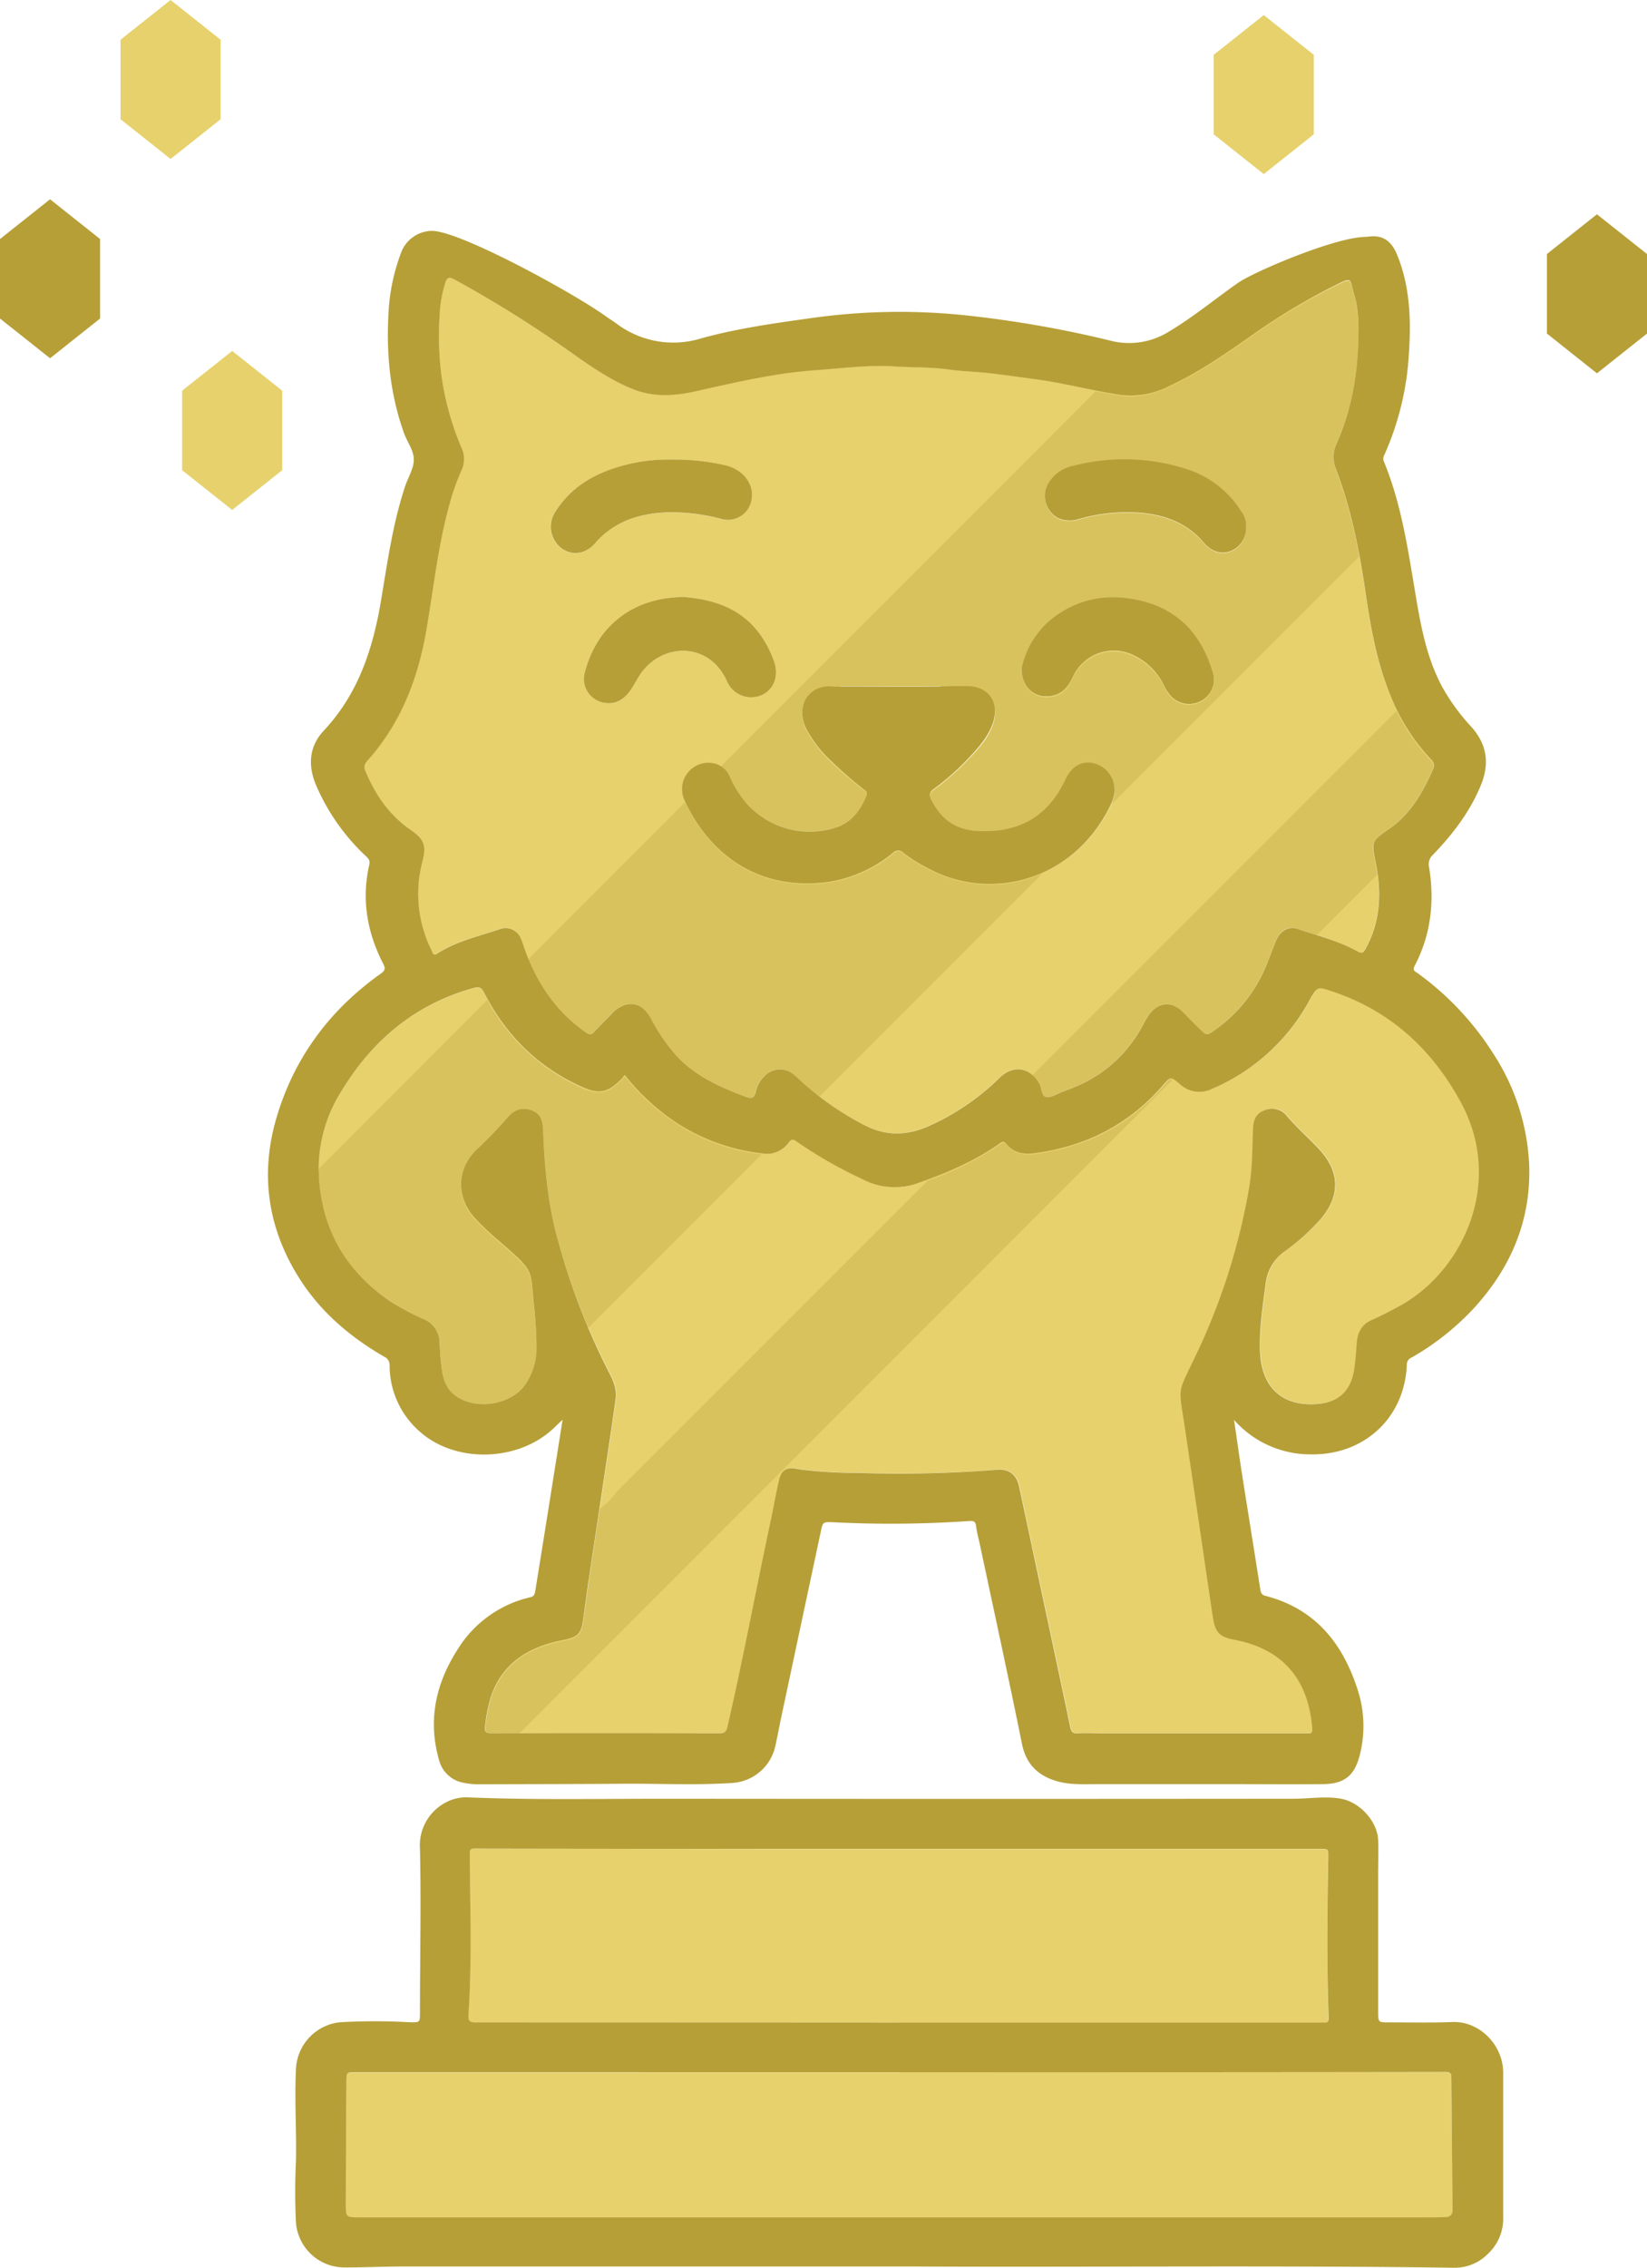 <svg xmlns="http://www.w3.org/2000/svg" viewBox="0 0 420.78 579.09"><defs><style>.cls-1{fill:#e6d16c;}.cls-2{fill:#b69f37;}.cls-3{opacity:0.29;}</style></defs><g id="Layer_2" data-name="Layer 2"><g id="Layer_1-2" data-name="Layer 1"><path class="cls-1" d="M347.05,85c0,10.2-1.67,19.44-5.59,28.2a7.83,7.83,0,0,0-.23,6.46c3.95,10.28,6.06,21,7.64,31.88,1.27,8.74,2.85,17.43,6.18,25.7a51.85,51.85,0,0,0,10.49,16.64,2.08,2.08,0,0,1,.46,2.68c-2.07,4.75-4.53,9.24-8.35,12.85a21,21,0,0,1-2.53,2.07c-4.9,3.35-4.79,3.31-3.62,9.2,1.48,7.44,1.11,14.7-2.64,21.54-.56,1-.95,1.34-2.14.66-4.77-2.7-10.13-3.93-15.27-5.69-2.34-.81-4.49.5-5.5,3s-1.88,5-2.95,7.42a37.51,37.51,0,0,1-13.54,16c-.84.57-1.37.65-2.16-.08-1.75-1.59-3.41-3.27-5-5-2.89-3-6.56-2.72-8.91.74a26,26,0,0,0-1.47,2.5,34.06,34.06,0,0,1-17.9,16c-.9.37-1.8.72-2.71,1.05-1.36.49-2.84,1.5-4.08,1.28s-1.1-2.29-1.77-3.46c-2.32-4.08-6.56-4.84-10-1.56a61.6,61.6,0,0,1-18.68,12.66c-5.48,2.3-10.71,2.31-16.06-.5a75.24,75.24,0,0,1-16.06-11.15c-.62-.57-1.22-1.18-1.89-1.7a5.41,5.41,0,0,0-7.67.58,7.47,7.47,0,0,0-2,3.6c-.38,1.89-1.17,2-2.83,1.41-6.34-2.38-12.43-5.12-17.23-10.11a47.2,47.2,0,0,1-6.89-10c-1.68-3-4-4-6.74-3.2a7.84,7.84,0,0,0-3.24,2.27c-1.48,1.52-3,3-4.43,4.56-.75.83-1.27.7-2.11.11-7.82-5.44-12.76-12.94-15.81-21.83a18.22,18.22,0,0,0-.82-2.21,4.2,4.2,0,0,0-5.13-2.41c-5.48,1.87-11.22,3.1-16.18,6.29-1.18.76-1.2-.28-1.45-.79a32.06,32.06,0,0,1-2.37-22.62c1.09-4.16.55-5.73-3-8.16-5.42-3.74-9-8.91-11.49-14.89a2.19,2.19,0,0,1,.34-2.64c8.82-9.78,13.22-21.52,15.32-34.32,1.72-10.45,2.91-21,5.75-31.23a57.52,57.52,0,0,1,3-8.55,7,7,0,0,0,0-6.13,71.9,71.9,0,0,1-5.1-18.65,80.85,80.85,0,0,1-.43-14.69,33,33,0,0,1,1.48-8.66c.4-1.29,1-1.49,2.22-.83a298.33,298.33,0,0,1,30.74,19.3c4.76,3.32,9.54,6.6,15,8.76s10.86,1.69,16.39.43c6.65-1.5,13.31-3,20-4.1,3.82-.63,7.72-1,11.62-1.31,6.24-.46,12.47-1.25,18.72-.85,4.68.31,9.37.13,14.07.81,3.27.46,6.67.52,10,.9,4,.45,8.06,1,12.09,1.58,7.31,1,14.44,2.94,21.71,4a21.73,21.73,0,0,0,12.35-2.27c7.28-3.37,13.86-7.92,20.42-12.49A164.7,164.7,0,0,1,343,72c1.35-.64,2-.56,2.37,1s.9,3.15,1.18,4.75A35.31,35.31,0,0,1,347.05,85Zm-133,90.49a7.94,7.94,0,0,1-1.09,0c-6.11-.77-10,4.77-6.93,10.77a30.79,30.79,0,0,0,5.68,7.5,110.89,110.89,0,0,0,9,7.85c.49.41,1.06.7.68,1.61-1.52,3.67-3.71,6.64-7.63,8A21.73,21.73,0,0,1,191,205.47a26.69,26.69,0,0,1-4.41-6.84,5.86,5.86,0,0,0-3.55-3.42,6.7,6.7,0,0,0-8.18,9.1c6.35,13.89,19,23.18,36.56,20.91a34,34,0,0,0,16.72-7.38,1.84,1.84,0,0,1,2.76,0,39.39,39.39,0,0,0,6.32,3.91c15.84,8.56,37.56,3.27,46.87-16.76a9.52,9.52,0,0,0,.59-1.9,7,7,0,0,0-4.47-7.83c-3.22-1.13-6.09.16-7.77,3.51l-.57,1.14c-4.61,9.21-12.16,12.84-22.13,12.34A13.16,13.16,0,0,1,238,204.34c-.57-1.16-.6-2,.67-2.86a63.71,63.71,0,0,0,9-7.94c2.51-2.62,5-5.35,6.11-8.91,1.64-5-1.21-9.08-6.49-9.15-1.27,0-2.54.08-3.81.12-.47-.55-1.12-.36-1.7-.36q-13.08,0-26.16,0C215.08,175.24,214.51,175.08,214.05,175.52Zm46.9-4.93c-.11,4.31,2.8,7.29,6.34,7.28,3.33,0,5.32-1.85,6.68-4.71a11.47,11.47,0,0,1,16-5.59,16,16,0,0,1,7.19,7.2,12.42,12.42,0,0,0,2.08,3.17,6.42,6.42,0,0,0,7.85.95,6.11,6.11,0,0,0,2.77-7c-2.95-10.08-9.19-16.69-19.77-18.75-7.87-1.53-15.08,0-21.39,4.91A22.13,22.13,0,0,0,261,170.59Zm-86.84-18.18-2,.19c-11.41,1-19.72,7.88-22.64,18.87a6.15,6.15,0,0,0,4.79,8c2.82.54,5-.69,6.59-2.89.93-1.26,1.63-2.69,2.47-4,5.32-8.35,17.58-9.05,22.34,1.3a6.73,6.73,0,0,0,8.91,3.67c3.19-1.42,4.51-5.06,3.12-8.8C193.76,158.15,186.24,153.18,174.11,152.41Zm-2.58-35a44.35,44.35,0,0,0-14.73,2.23c-6.26,2.08-11.55,5.53-15.07,11.29a6.9,6.9,0,0,0,1.8,9.23c2.8,2,6.25,1.33,8.66-1.6a15.74,15.74,0,0,1,1.13-1.18c4.76-4.6,10.64-6.22,17.06-6.49a49.24,49.24,0,0,1,13.82,1.68,6.12,6.12,0,0,0,7.84-5.63c.32-3.63-2.38-7-6.55-8A57.41,57.41,0,0,0,171.53,117.36Zm146.85,17.16a6,6,0,0,0-1.27-3.89,25.48,25.48,0,0,0-13.74-10.73,51.88,51.88,0,0,0-29.14-.91,9.51,9.51,0,0,0-6.09,4,6.4,6.4,0,0,0,2.2,9.36,7.32,7.32,0,0,0,5.31.23,45.07,45.07,0,0,1,15.07-1.64c6.57.45,12.41,2.5,16.82,7.68,1.94,2.26,4.36,3.07,6.75,2.19A6.3,6.3,0,0,0,318.38,134.52Z"/><path class="cls-1" d="M159.61,274.5A56.81,56.81,0,0,0,173.44,287a50.78,50.78,0,0,0,21.39,7.5,6.92,6.92,0,0,0,6.84-2.82c.59-.79,1-.9,1.86-.28a111.67,111.67,0,0,0,16.83,9.64,17.69,17.69,0,0,0,14.39,1c7.26-2.6,14.3-5.61,20.67-10,.6-.42,1-.87,1.73,0,1.86,2.34,4.42,2.77,7.22,2.41,13.06-1.71,24.1-7.29,32.79-17.29,2-2.3,2-2.36,4.36-.38a7.28,7.28,0,0,0,8.1,1.3,51.08,51.08,0,0,0,25-22.62c2.06-3.63,2-3.6,5.92-2.3,14.77,4.92,25.34,14.65,32.72,28.2,11.41,20.91.2,43.41-15.44,52-2.33,1.28-4.7,2.51-7.13,3.59-2.72,1.22-3.8,3.34-4,6.17-.14,2.23-.3,4.47-.65,6.68-.87,5.42-4,8.3-9.54,8.7-8.53.6-14.08-3.89-14.49-13.34-.25-5.87.7-11.72,1.46-17.54a11.52,11.52,0,0,1,4.76-8.05,53.63,53.63,0,0,0,9.31-8.37c5.06-6,4.86-12.14-.54-17.88-2.69-2.87-5.68-5.45-8.22-8.48a4.82,4.82,0,0,0-5.63-1.36c-2.12.74-2.83,2.45-2.93,4.56-.23,5.08-.16,10.21-1,15.22a162.82,162.82,0,0,1-13.76,43.09c-4.81,10.05-4.23,7.3-2.55,18.91q3.35,22.9,6.76,45.8c.11.72.23,1.43.34,2.15.56,3.57,1.73,4.78,5.28,5.45,12.37,2.32,19.07,9.93,20.06,22.7.11,1.44-.65,1.23-1.51,1.23q-25.89,0-51.79,0c-2.18,0-4.36-.09-6.54,0-1.33.08-1.73-.41-2-1.65-2.81-13.44-5.7-26.87-8.56-40.3q-2.25-10.56-4.51-21.12c-.67-3.11-2.65-4.51-5.77-4.23a318.66,318.66,0,0,1-35.37.8,119,119,0,0,1-14.5-.85c-.35-.06-.71-.1-1.06-.18-2.43-.54-4,.21-4.55,2.61-.87,3.59-1.46,7.23-2.24,10.84-3.78,17.44-7.08,35-11,52.39-.31,1.37-.81,1.68-2.12,1.67q-29.07,0-58.15,0c-1.54,0-1.84-.47-1.65-1.84a39.63,39.63,0,0,1,1.53-7.64c2.92-8.42,9.4-12.39,17.64-14.17.53-.11,1.07-.2,1.6-.33,2.86-.68,3.77-1.63,4.19-4.48.51-3.47,1-7,1.46-10.43q2.63-17.59,5.29-35.19c.56-3.71,1.09-7.43,1.62-11.14.38-2.6-.59-4.88-1.76-7.1A173.24,173.24,0,0,1,142.65,317c-2.66-9.29-3.49-18.78-3.87-28.35-.12-3-1.08-4.59-3.3-5.25s-4.28.22-5.81,2a108.63,108.63,0,0,1-7.82,8.1c-5.06,4.86-5.38,11.77-.85,17.15a65.38,65.38,0,0,0,7,6.64c8.64,7.58,7.48,6.73,8.43,16a103.7,103.7,0,0,1,.64,11.43,16.21,16.21,0,0,1-2.46,8.25c-3.54,6-13.71,7.51-18.9,2.86-2.3-2.06-2.7-4.93-3-7.78-.19-1.74-.28-3.5-.38-5.26a6.48,6.48,0,0,0-3.91-5.87,65,65,0,0,1-8.8-4.67C87.51,324,81.36,312.46,81.41,297.84a37.31,37.31,0,0,1,5.87-19.24c7.89-13,18.82-22.13,33.66-26.25,1.41-.39,2-.22,2.73,1.18,5.58,10.87,13.78,19.08,25,24.07,4.35,1.94,6.71,1.38,10.09-2A13.11,13.11,0,0,0,159.61,274.5Z"/><path class="cls-1" d="M229.81,529.17q69.76,0,139.55,0c1.18,0,1.43.47,1.44,1.32q.17,17,.28,34c0,1.26-.84,1.68-1.9,1.73-1.51.07-3,.07-4.54.07H91.9c-3.55,0-3.59,0-3.58-3.62q0-15.55.16-31.09c0-2.4,0-2.37,2.5-2.36l101.21,0h37.62Z"/><path class="cls-1" d="M229.57,516.48q-54.06,0-108.11,0c-1.59,0-1.92-.46-1.82-1.91.93-13.72.41-27.46.34-41.19,0-1.33.6-1.28,1.52-1.28q36.52,0,73,.07,71.33,0,142.63,0c2.31,0,2.22,0,2.18,2.32-.27,13.57-.42,27.14.1,40.71.06,1.53-.68,1.32-1.59,1.32l-75.23,0H229.57Z"/><path class="cls-2" d="M315.28,362.6c.75,5.08,1.39,9.73,2.12,14.37,1.51,9.61,3.07,19.21,4.57,28.82.14.86.32,1.47,1.26,1.71,12.61,3.23,19.73,11.94,23.57,23.83a29.88,29.88,0,0,1,.56,17c-1.35,5.18-4,7.22-9.36,7.27-7.88.07-15.75,0-23.63,0-11.33,0-22.65,0-34,0-3.37,0-6.82.21-10.09-.68-4.84-1.32-8.08-4.21-9.17-9.54-3.53-17.38-7.31-34.71-11-52.06a29.27,29.27,0,0,1-.73-3.54c-.11-1.37-.79-1.45-1.91-1.36a292,292,0,0,1-34.5.31c-2.79-.1-2.74-.14-3.32,2.6q-5,23.46-10,46.92c-.54,2.54-1,5.09-1.57,7.63a12,12,0,0,1-11.07,9.42c-9.27.62-18.53.13-27.8.2-12.29.1-24.59.09-36.89.14a18.21,18.21,0,0,1-3.6-.34,7.89,7.89,0,0,1-6.59-6c-2.84-10-.8-19.32,4.65-27.88a29.61,29.61,0,0,1,18.76-13.56c.93-.21,1.08-.83,1.2-1.54q1.35-8.32,2.68-16.64c1.43-8.95,2.85-17.89,4.31-27.13-1,.92-1.76,1.69-2.58,2.44-9,8.24-24.61,8.67-33.69.77a22.4,22.4,0,0,1-7.92-17.07,2.3,2.3,0,0,0-1.37-2.23c-8.65-5-16.15-11.34-21.58-19.84-8.08-12.68-10.2-26.37-6.06-40.82C75,270.33,84.11,258,97.18,248.71c1.15-.82,1.4-1.29.7-2.64-4.11-8-5.56-16.42-3.53-25.28.27-1.16-.34-1.65-1-2.28a53.89,53.89,0,0,1-12.67-18.17c-2.07-5-1.65-9.8,2-13.72,8.8-9.36,12.56-20.81,14.64-33.11,1.65-9.82,3-19.7,6.14-29.21.76-2.34,2.29-4.65,2.26-7s-1.7-4.44-2.51-6.71c-3.7-10.36-4.63-21-3.87-32a50.15,50.15,0,0,1,3-13.7,8.56,8.56,0,0,1,8-5.94c7.33.06,36.24,15.94,44.2,21.65.93.67,1.91,1.28,2.84,1.94A24.13,24.13,0,0,0,179,86.45c9.12-2.54,18.52-3.86,27.91-5.17a160.64,160.64,0,0,1,39.92-.74,282.5,282.5,0,0,1,36.66,6.4,19.24,19.24,0,0,0,15.12-2.24c6.25-3.73,11.84-8.38,17.78-12.53,4-2.77,24.68-11.61,32.49-11.68,1.28,0,5.63-1.46,8.07,4.61,3.31,8.12,3.58,16.62,3,25.18a73.12,73.12,0,0,1-6.36,26.07,1.91,1.91,0,0,0,.05,1.7c4.12,10.08,5.84,20.75,7.61,31.41,1.49,8.93,2.87,17.9,7.24,26a52.3,52.3,0,0,0,7.36,10.09c4.1,4.55,4.76,9.49,2.44,15.08-2.8,6.77-7.18,12.43-12.19,17.65a3.23,3.23,0,0,0-1,3.16c1.44,8.76.49,17.24-3.68,25.19-.67,1.27.2,1.46.79,1.9a74.63,74.63,0,0,1,19.6,21,56.38,56.38,0,0,1,8.88,28.3c.4,14-4.74,25.95-14.11,36.2a67.09,67.09,0,0,1-16,12.67,1.86,1.86,0,0,0-1.16,1.76c-.53,13.67-11,23.27-24.78,22.93A26,26,0,0,1,315.28,362.6ZM347.05,85a35.31,35.31,0,0,0-.49-7.33c-.28-1.6-.84-3.15-1.18-4.75s-1-1.63-2.37-1A164.7,164.7,0,0,0,319.14,86.1c-6.56,4.57-13.14,9.12-20.42,12.49a21.73,21.73,0,0,1-12.35,2.27c-7.27-1.08-14.4-3-21.71-4-4-.54-8.06-1.13-12.09-1.58-3.31-.38-6.71-.44-10-.9-4.7-.68-9.39-.5-14.07-.81-6.25-.4-12.48.39-18.72.85-3.9.29-7.8.68-11.62,1.31-6.73,1.1-13.39,2.6-20,4.1-5.53,1.26-10.92,1.73-16.39-.43s-10.25-5.44-15-8.76A298.33,298.33,0,0,0,116,71.32c-1.24-.66-1.82-.46-2.22.83a33,33,0,0,0-1.48,8.66,80.85,80.85,0,0,0,.43,14.69,71.9,71.9,0,0,0,5.1,18.65,7,7,0,0,1,0,6.13,57.52,57.52,0,0,0-3,8.55c-2.84,10.24-4,20.78-5.75,31.23-2.1,12.8-6.5,24.54-15.32,34.32a2.19,2.19,0,0,0-.34,2.64c2.51,6,6.07,11.15,11.49,14.89,3.52,2.43,4.06,4,3,8.16a32.06,32.06,0,0,0,2.37,22.62c.25.51.27,1.55,1.45.79,5-3.19,10.7-4.42,16.18-6.29a4.2,4.2,0,0,1,5.13,2.41,18.22,18.22,0,0,1,.82,2.21c3.05,8.89,8,16.39,15.81,21.83.84.59,1.36.72,2.11-.11,1.42-1.57,2.95-3,4.43-4.56a7.84,7.84,0,0,1,3.24-2.27c2.73-.85,5.06.2,6.74,3.2a47.2,47.2,0,0,0,6.89,10c4.8,5,10.89,7.73,17.23,10.11,1.66.62,2.45.48,2.83-1.41a7.47,7.47,0,0,1,2-3.6,5.41,5.41,0,0,1,7.67-.58c.67.52,1.27,1.13,1.89,1.7a75.24,75.24,0,0,0,16.06,11.15c5.35,2.81,10.58,2.8,16.06.5a61.6,61.6,0,0,0,18.68-12.66c3.44-3.28,7.68-2.52,10,1.56.67,1.17.47,3.23,1.77,3.46s2.72-.79,4.08-1.28c.91-.33,1.81-.68,2.71-1.05a34.06,34.06,0,0,0,17.9-16,26,26,0,0,1,1.47-2.5c2.35-3.46,6-3.77,8.91-.74,1.63,1.71,3.29,3.39,5,5,.79.73,1.32.65,2.16.08a37.51,37.51,0,0,0,13.54-16c1.07-2.44,1.94-5,2.95-7.42s3.16-3.77,5.5-3c5.14,1.76,10.5,3,15.27,5.69,1.19.68,1.58.36,2.14-.66,3.75-6.84,4.12-14.1,2.64-21.54-1.17-5.89-1.28-5.85,3.62-9.2a21,21,0,0,0,2.53-2.07c3.82-3.61,6.28-8.1,8.35-12.85a2.08,2.08,0,0,0-.46-2.68,51.85,51.85,0,0,1-10.49-16.64c-3.33-8.27-4.91-17-6.18-25.7-1.58-10.87-3.69-21.6-7.64-31.88a7.83,7.83,0,0,1,.23-6.46C345.38,104.47,347,95.23,347.05,85ZM159.61,274.5a13.11,13.11,0,0,1-.84,1.06c-3.38,3.42-5.74,4-10.09,2-11.23-5-19.43-13.2-25-24.07-.72-1.4-1.32-1.57-2.73-1.18-14.84,4.12-25.77,13.26-33.66,26.25a37.31,37.31,0,0,0-5.87,19.24c0,14.62,6.1,26.15,18.18,34.46a65,65,0,0,0,8.8,4.67,6.48,6.48,0,0,1,3.91,5.87c.1,1.76.19,3.52.38,5.26.31,2.85.71,5.72,3,7.78,5.19,4.65,15.36,3.13,18.9-2.86a16.21,16.21,0,0,0,2.46-8.25,103.7,103.7,0,0,0-.64-11.43c-.95-9.3.21-8.45-8.43-16a65.38,65.38,0,0,1-7-6.64c-4.53-5.38-4.21-12.29.85-17.15a108.63,108.63,0,0,0,7.82-8.1c1.53-1.8,3.44-2.72,5.81-2s3.18,2.23,3.3,5.25c.38,9.57,1.21,19.06,3.87,28.35a173.24,173.24,0,0,0,12.88,33.28c1.17,2.22,2.14,4.5,1.76,7.1-.53,3.71-1.06,7.43-1.62,11.14q-2.64,17.6-5.29,35.19c-.51,3.47-.95,7-1.46,10.43-.42,2.85-1.33,3.8-4.19,4.48-.53.13-1.07.22-1.6.33-8.24,1.78-14.72,5.75-17.64,14.17a39.63,39.63,0,0,0-1.53,7.64c-.19,1.37.11,1.85,1.65,1.84q29.07-.11,58.15,0c1.31,0,1.81-.3,2.12-1.67,4-17.4,7.26-34.95,11-52.39.78-3.61,1.37-7.25,2.24-10.84.58-2.4,2.12-3.15,4.55-2.61.35.08.71.12,1.06.18a119,119,0,0,0,14.5.85,318.66,318.66,0,0,0,35.37-.8c3.12-.28,5.1,1.12,5.77,4.23q2.28,10.56,4.51,21.12c2.86,13.43,5.75,26.86,8.56,40.3.26,1.24.66,1.73,2,1.65,2.18-.13,4.36,0,6.54,0q25.9,0,51.79,0c.86,0,1.62.21,1.51-1.23-1-12.77-7.69-20.38-20.06-22.7-3.55-.67-4.72-1.88-5.28-5.45-.11-.72-.23-1.43-.34-2.15q-3.37-22.91-6.76-45.8c-1.68-11.61-2.26-8.86,2.55-18.91a162.82,162.82,0,0,0,13.76-43.09c.86-5,.79-10.14,1-15.22.1-2.11.81-3.82,2.93-4.56a4.82,4.82,0,0,1,5.63,1.36c2.54,3,5.53,5.61,8.22,8.48,5.4,5.74,5.6,11.89.54,17.88a53.63,53.63,0,0,1-9.31,8.37,11.52,11.52,0,0,0-4.76,8.05c-.76,5.82-1.71,11.67-1.46,17.54.41,9.45,6,13.94,14.49,13.34,5.51-.4,8.67-3.28,9.54-8.7.35-2.21.51-4.45.65-6.68.18-2.83,1.26-5,4-6.17,2.43-1.08,4.8-2.31,7.13-3.59,15.64-8.58,26.85-31.08,15.44-52-7.38-13.55-18-23.28-32.72-28.2-3.91-1.3-3.86-1.33-5.92,2.3a51.08,51.08,0,0,1-25,22.62,7.28,7.28,0,0,1-8.1-1.3c-2.38-2-2.36-1.92-4.36.38-8.69,10-19.73,15.58-32.79,17.29-2.8.36-5.36-.07-7.22-2.41-.7-.88-1.13-.43-1.73,0-6.37,4.43-13.41,7.44-20.67,10a17.69,17.69,0,0,1-14.39-1,111.67,111.67,0,0,1-16.83-9.64c-.86-.62-1.27-.51-1.86.28a6.92,6.92,0,0,1-6.84,2.82,50.78,50.78,0,0,1-21.39-7.5A56.81,56.81,0,0,1,159.61,274.5Z"/><path class="cls-2" d="M233.5,578.78c-46.11,0-88.33,0-130.55,0-5.08,0-10.17.27-15.26.24a12.45,12.45,0,0,1-12.07-11.3,157.93,157.93,0,0,1,0-16c.15-7.82-.4-15.64,0-23.45A12.56,12.56,0,0,1,87,516.4a161.82,161.82,0,0,1,17.62,0c2.66.08,2.68.09,2.67-2.56,0-13.94.32-27.88,0-41.82a12.34,12.34,0,0,1,6.46-11.67A11.05,11.05,0,0,1,120,459c16.89.68,33.79.32,50.69.33q79.95.08,159.91,0c4,0,8-.72,12,0,4.73.82,9.28,5.72,9.49,10.53.13,3,0,6.05,0,9.08q0,17.37,0,34.73c0,2.78.05,2.78,2.78,2.77,5.39,0,10.79.13,16.17-.09,6.95-.28,13,5.85,13,13,0,12.24,0,24.49,0,36.73a12.32,12.32,0,0,1-4,9.56,11.82,11.82,0,0,1-8.37,3.46C324.23,578.46,276.92,579,233.5,578.78Zm-3.69-49.61v0H192.19L91,529.16c-2.47,0-2.49,0-2.5,2.36q-.11,15.54-.16,31.09c0,3.6,0,3.62,3.58,3.62H364.64c1.51,0,3,0,4.54-.07,1.06,0,1.91-.47,1.9-1.73q-.13-17-.28-34c0-.85-.26-1.32-1.44-1.32Q299.58,529.21,229.81,529.17Zm-.24-12.69h33.06l75.23,0c.91,0,1.65.21,1.59-1.32-.52-13.57-.37-27.14-.1-40.71,0-2.33.13-2.32-2.18-2.32q-71.31,0-142.63,0-36.51,0-73-.07c-.92,0-1.52-.05-1.52,1.28.07,13.73.59,27.47-.34,41.19-.1,1.45.23,1.92,1.82,1.91Q175.51,516.45,229.57,516.48Z"/><path class="cls-2" d="M240.25,175.27c1.27-.05,5.76-.08,7-.06,5.28.08,8.13,4.14,6.49,9.2-1.16,3.59-3.6,6.33-6.11,9a64.06,64.06,0,0,1-9,8c-1.27.9-1.24,1.71-.67,2.87,2.4,4.92,6.34,7.65,11.74,7.93,10,.5,17.52-3.15,22.13-12.41l.57-1.14c1.68-3.36,4.55-4.67,7.77-3.53a7,7,0,0,1,4.47,7.87,9.61,9.61,0,0,1-.59,1.91c-9.31,20.14-31,25.46-46.87,16.85a39.5,39.5,0,0,1-6.32-3.93,1.84,1.84,0,0,0-2.76,0,34,34,0,0,1-16.72,7.42c-17.59,2.28-30.21-7.06-36.56-21a6.73,6.73,0,0,1,8.18-9.15,5.86,5.86,0,0,1,3.55,3.44,26.91,26.91,0,0,0,4.41,6.88,21.66,21.66,0,0,0,22.78,5.84c3.92-1.37,6.11-4.36,7.63-8.05.38-.91-.19-1.2-.68-1.61a111.49,111.49,0,0,1-9-7.9,30.94,30.94,0,0,1-5.68-7.53c-3-6,.82-11.6,6.93-10.84a6.62,6.62,0,0,0,1.09,0c8.73,0,17.46.09,26.2,0C241.33,175.26,239.17,176.14,240.25,175.27Z"/><path class="cls-2" d="M261,170.59A22.13,22.13,0,0,1,268.72,158c6.31-4.94,13.52-6.44,21.39-4.91,10.58,2.06,16.82,8.67,19.77,18.75a6.11,6.11,0,0,1-2.77,7,6.42,6.42,0,0,1-7.85-.95,12.42,12.42,0,0,1-2.08-3.17,16,16,0,0,0-7.19-7.2,11.47,11.47,0,0,0-16,5.59c-1.36,2.86-3.35,4.71-6.68,4.71C263.75,177.88,260.84,174.9,261,170.59Z"/><path class="cls-2" d="M174.11,152.41c12.13.77,19.65,5.74,23.59,16.31,1.39,3.74.07,7.38-3.12,8.8a6.73,6.73,0,0,1-8.91-3.67c-4.76-10.35-17-9.65-22.34-1.3-.84,1.32-1.54,2.75-2.47,4-1.62,2.2-3.77,3.43-6.59,2.89a6.15,6.15,0,0,1-4.79-8c2.92-11,11.23-17.92,22.64-18.87Z"/><path class="cls-2" d="M171.53,117.36a57.41,57.41,0,0,1,14,1.52c4.17,1.05,6.87,4.38,6.55,8a6.12,6.12,0,0,1-7.84,5.63,49.24,49.24,0,0,0-13.82-1.68c-6.42.27-12.3,1.89-17.06,6.49a15.74,15.74,0,0,0-1.13,1.18c-2.41,2.93-5.86,3.57-8.66,1.6a6.9,6.9,0,0,1-1.8-9.23c3.52-5.76,8.81-9.21,15.07-11.29A44.35,44.35,0,0,1,171.53,117.36Z"/><path class="cls-2" d="M318.38,134.52a6.3,6.3,0,0,1-4.09,6.24c-2.39.88-4.81.07-6.75-2.19-4.41-5.18-10.25-7.23-16.82-7.68a45.07,45.07,0,0,0-15.07,1.64,7.32,7.32,0,0,1-5.31-.23,6.4,6.4,0,0,1-2.2-9.36,9.51,9.51,0,0,1,6.09-4,51.88,51.88,0,0,1,29.14.91,25.48,25.48,0,0,1,13.74,10.73A6,6,0,0,1,318.38,134.52Z"/><polygon class="cls-2" points="25.57 81.34 25.57 61.04 12.79 50.89 0 61.04 0 81.34 12.79 91.49 25.57 81.34"/><polygon class="cls-2" points="420.78 85.18 420.78 64.87 407.99 54.72 395.21 64.87 395.21 85.18 407.99 95.33 420.78 85.18"/><polygon class="cls-1" points="56.36 30.45 56.36 10.15 43.58 0 30.79 10.15 30.79 30.45 43.58 40.6 56.36 30.45"/><polygon class="cls-1" points="72.1 120.07 72.1 99.77 59.32 89.62 46.53 99.77 46.53 120.07 59.32 130.22 72.1 120.07"/><polygon class="cls-1" points="335.65 34.3 335.65 14 322.87 3.85 310.08 14 310.08 34.3 322.87 44.46 335.65 34.3"/><g class="cls-3"><path class="cls-2" d="M263.91,274.94l0,0a8.15,8.15,0,0,1,1.51,1.94c.67,1.17.48,3.2,1.76,3.45s2.7-.79,4.06-1.28c.91-.33,1.81-.68,2.71-1.05a34.06,34.06,0,0,0,17.9-16,26.07,26.07,0,0,1,1.48-2.5c1.47-2.17,3.46-3.1,5.46-2.74a6.37,6.37,0,0,1,3.47,2c1.64,1.71,3.3,3.38,5,5a1.86,1.86,0,0,0,.8.49,1.69,1.69,0,0,0,1.33-.42,37.51,37.51,0,0,0,13.54-16c1.07-2.44,1.94-5,2.95-7.42.89-2.17,2.66-3.43,4.66-3.16a3.94,3.94,0,0,1,.87.21c1.59.54,3.2,1,4.81,1.54l15.63-15.62c-.12-.81-.26-1.62-.42-2.44-1.17-5.89-1.28-5.85,3.62-9.2a21,21,0,0,0,2.53-2.07c3.82-3.61,6.28-8.1,8.36-12.85a2.07,2.07,0,0,0-.47-2.68,50.14,50.14,0,0,1-8.67-12.58l-93.17,93.16Z"/><path class="cls-2" d="M266.23,223.1a33.16,33.16,0,0,1-29-1.13,39.83,39.83,0,0,1-6.32-3.91,1.83,1.83,0,0,0-2.75,0,34,34,0,0,1-16.73,7.38c-17.45,2.25-30-6.88-36.4-20.6L134.9,245a41.2,41.2,0,0,0,14.69,18.88,2.81,2.81,0,0,0,.83.44c.42.1.79-.05,1.25-.56,1.42-1.57,3-3,4.43-4.56a7.84,7.84,0,0,1,3.24-2.27,5.37,5.37,0,0,1,2.9-.15,6.23,6.23,0,0,1,3.87,3.36,47.2,47.2,0,0,0,6.89,10c4.81,5,10.9,7.72,17.23,10.1a5,5,0,0,0,1.06.31c.94.13,1.46-.3,1.74-1.72a7.47,7.47,0,0,1,2-3.6,5.54,5.54,0,0,1,4.77-1.86,5.91,5.91,0,0,1,2.93,1.28c.67.53,1.27,1.13,1.9,1.71,1.47,1.35,3,2.62,4.57,3.83l57-57A.11.11,0,0,0,266.23,223.1Z"/><path class="cls-2" d="M186.61,198.87a26.69,26.69,0,0,0,4.41,6.84,21.73,21.73,0,0,0,22.78,5.81c3.92-1.36,6.11-4.33,7.63-8,.38-.91-.19-1.2-.68-1.61a112.59,112.59,0,0,1-9.05-7.85,30.79,30.79,0,0,1-5.68-7.5c-3-6,.82-11.54,6.94-10.78a6.51,6.51,0,0,0,1.08,0c.46-.44,1-.28,1.56-.28,8.72,0,17.19,2.88,25.91,2.89.58,0,2.06-.65,2.54-.1,1.27,0,2-2.57,3.23-2.55,5.27.07,8.12,4.11,6.48,9.15-1.16,3.56-3.6,6.29-6.11,8.91a63.15,63.15,0,0,1-9,7.94c-1.27.9-1.24,1.7-.67,2.86a13.16,13.16,0,0,0,11.74,7.89c10,.5,17.52-3.13,22.14-12.34l.56-1.14c1.68-3.35,4.55-4.64,7.77-3.51a7,7,0,0,1,4.47,7.83,9.09,9.09,0,0,1-.59,1.9l0,0h.05l63.13-63.13a125.29,125.29,0,0,0-6-22.2,7.87,7.87,0,0,1,.23-6.46c3.92-8.76,5.57-18,5.59-28.2a35.31,35.31,0,0,0-.49-7.33c-.27-1.6-.84-3.15-1.18-4.75s-1-1.63-2.37-1a164.7,164.7,0,0,0-23.87,14.14c-6.56,4.57-13.14,9.11-20.42,12.49-3.91,1.81-8.1,2.9-12.34,2.27-2.2-.32-4.39-.73-6.57-1.17l.14,0L184,195.87l-.09,0A6.17,6.17,0,0,1,186.61,198.87Zm81.52-75.69a9.5,9.5,0,0,1,6.1-4,51.76,51.76,0,0,1,29.13.91,25.44,25.44,0,0,1,13.74,10.73,5.93,5.93,0,0,1,1.27,3.89,6.31,6.31,0,0,1-4.08,6.24c-2.4.88-4.82.07-6.75-2.19-4.41-5.18-10.26-7.23-16.83-7.68a45.1,45.1,0,0,0-15.07,1.64,7.29,7.29,0,0,1-5.3-.23A6.41,6.41,0,0,1,268.13,123.18Zm.59,35.06c6.3-4.94,13.51-6.44,21.38-4.91,10.58,2.06,16.82,8.67,19.77,18.75a6.11,6.11,0,0,1-2.77,7,6.42,6.42,0,0,1-7.85-.95,12.42,12.42,0,0,1-2.08-3.17A16,16,0,0,0,290,167.8a11.49,11.49,0,0,0-16,5.6c-1.36,2.86-3.35,4.71-6.68,4.71-3.54,0-6.44-3-6.34-7.29A22.1,22.1,0,0,1,268.72,158.24Z"/><path class="cls-2" d="M134.59,353.26A16.3,16.3,0,0,0,137,345a101.31,101.31,0,0,0-.64-11.43c-1-9.3.21-8.45-8.43-16a64.35,64.35,0,0,1-7-6.64c-4.54-5.38-4.22-12.29.85-17.15a110.54,110.54,0,0,0,7.81-8.1c1.53-1.8,3.44-2.72,5.81-2,2.22.66,3.18,2.23,3.3,5.25.39,9.57,1.21,19.06,3.87,28.35a199,199,0,0,0,7.52,21.81l.48-.3,44-44-.62-.08c-.74-.1-1.48-.2-2.21-.33h0a50.92,50.92,0,0,1-18.35-7.06,57,57,0,0,1-13.81-12.51,13.09,13.09,0,0,1-.82,1c-2.55,2.58-4.52,3.53-7.19,3a12.8,12.8,0,0,1-2.94-1,50.43,50.43,0,0,1-24.14-22.46L81.44,298.46v-.1l0,0c0,14.47,6.19,25.89,18.17,34.14a66.22,66.22,0,0,0,8.81,4.67,6.52,6.52,0,0,1,3.91,5.87c.09,1.76.18,3.52.37,5.26.31,2.85.72,5.72,3,7.78C120.87,360.77,131,359.25,134.59,353.26Z"/><path class="cls-2" d="M299.61,275.65h0a.91.91,0,0,0-.32,0h-.18c-.5.13-1,.71-1.92,1.77-8.69,10-19.72,15.58-32.79,17.29a9.66,9.66,0,0,1-4-.18,6.3,6.3,0,0,1-3.28-2.23,1.17,1.17,0,0,0-.68-.49c-.35,0-.66.23-1,.49a82.62,82.62,0,0,1-18.54,9.26L157.46,381a15.14,15.14,0,0,1-4.27,4.28q-1.41,9.36-2.81,18.71c-.52,3.47-1,7-1.47,10.43-.41,2.85-1.33,3.8-4.19,4.48-.53.13-1.06.22-1.6.33-8.24,1.78-14.72,5.75-17.64,14.17A39.63,39.63,0,0,0,124,441c-.19,1.37.12,1.85,1.65,1.84h6.86L299.63,275.66Z"/></g></g></g></svg>